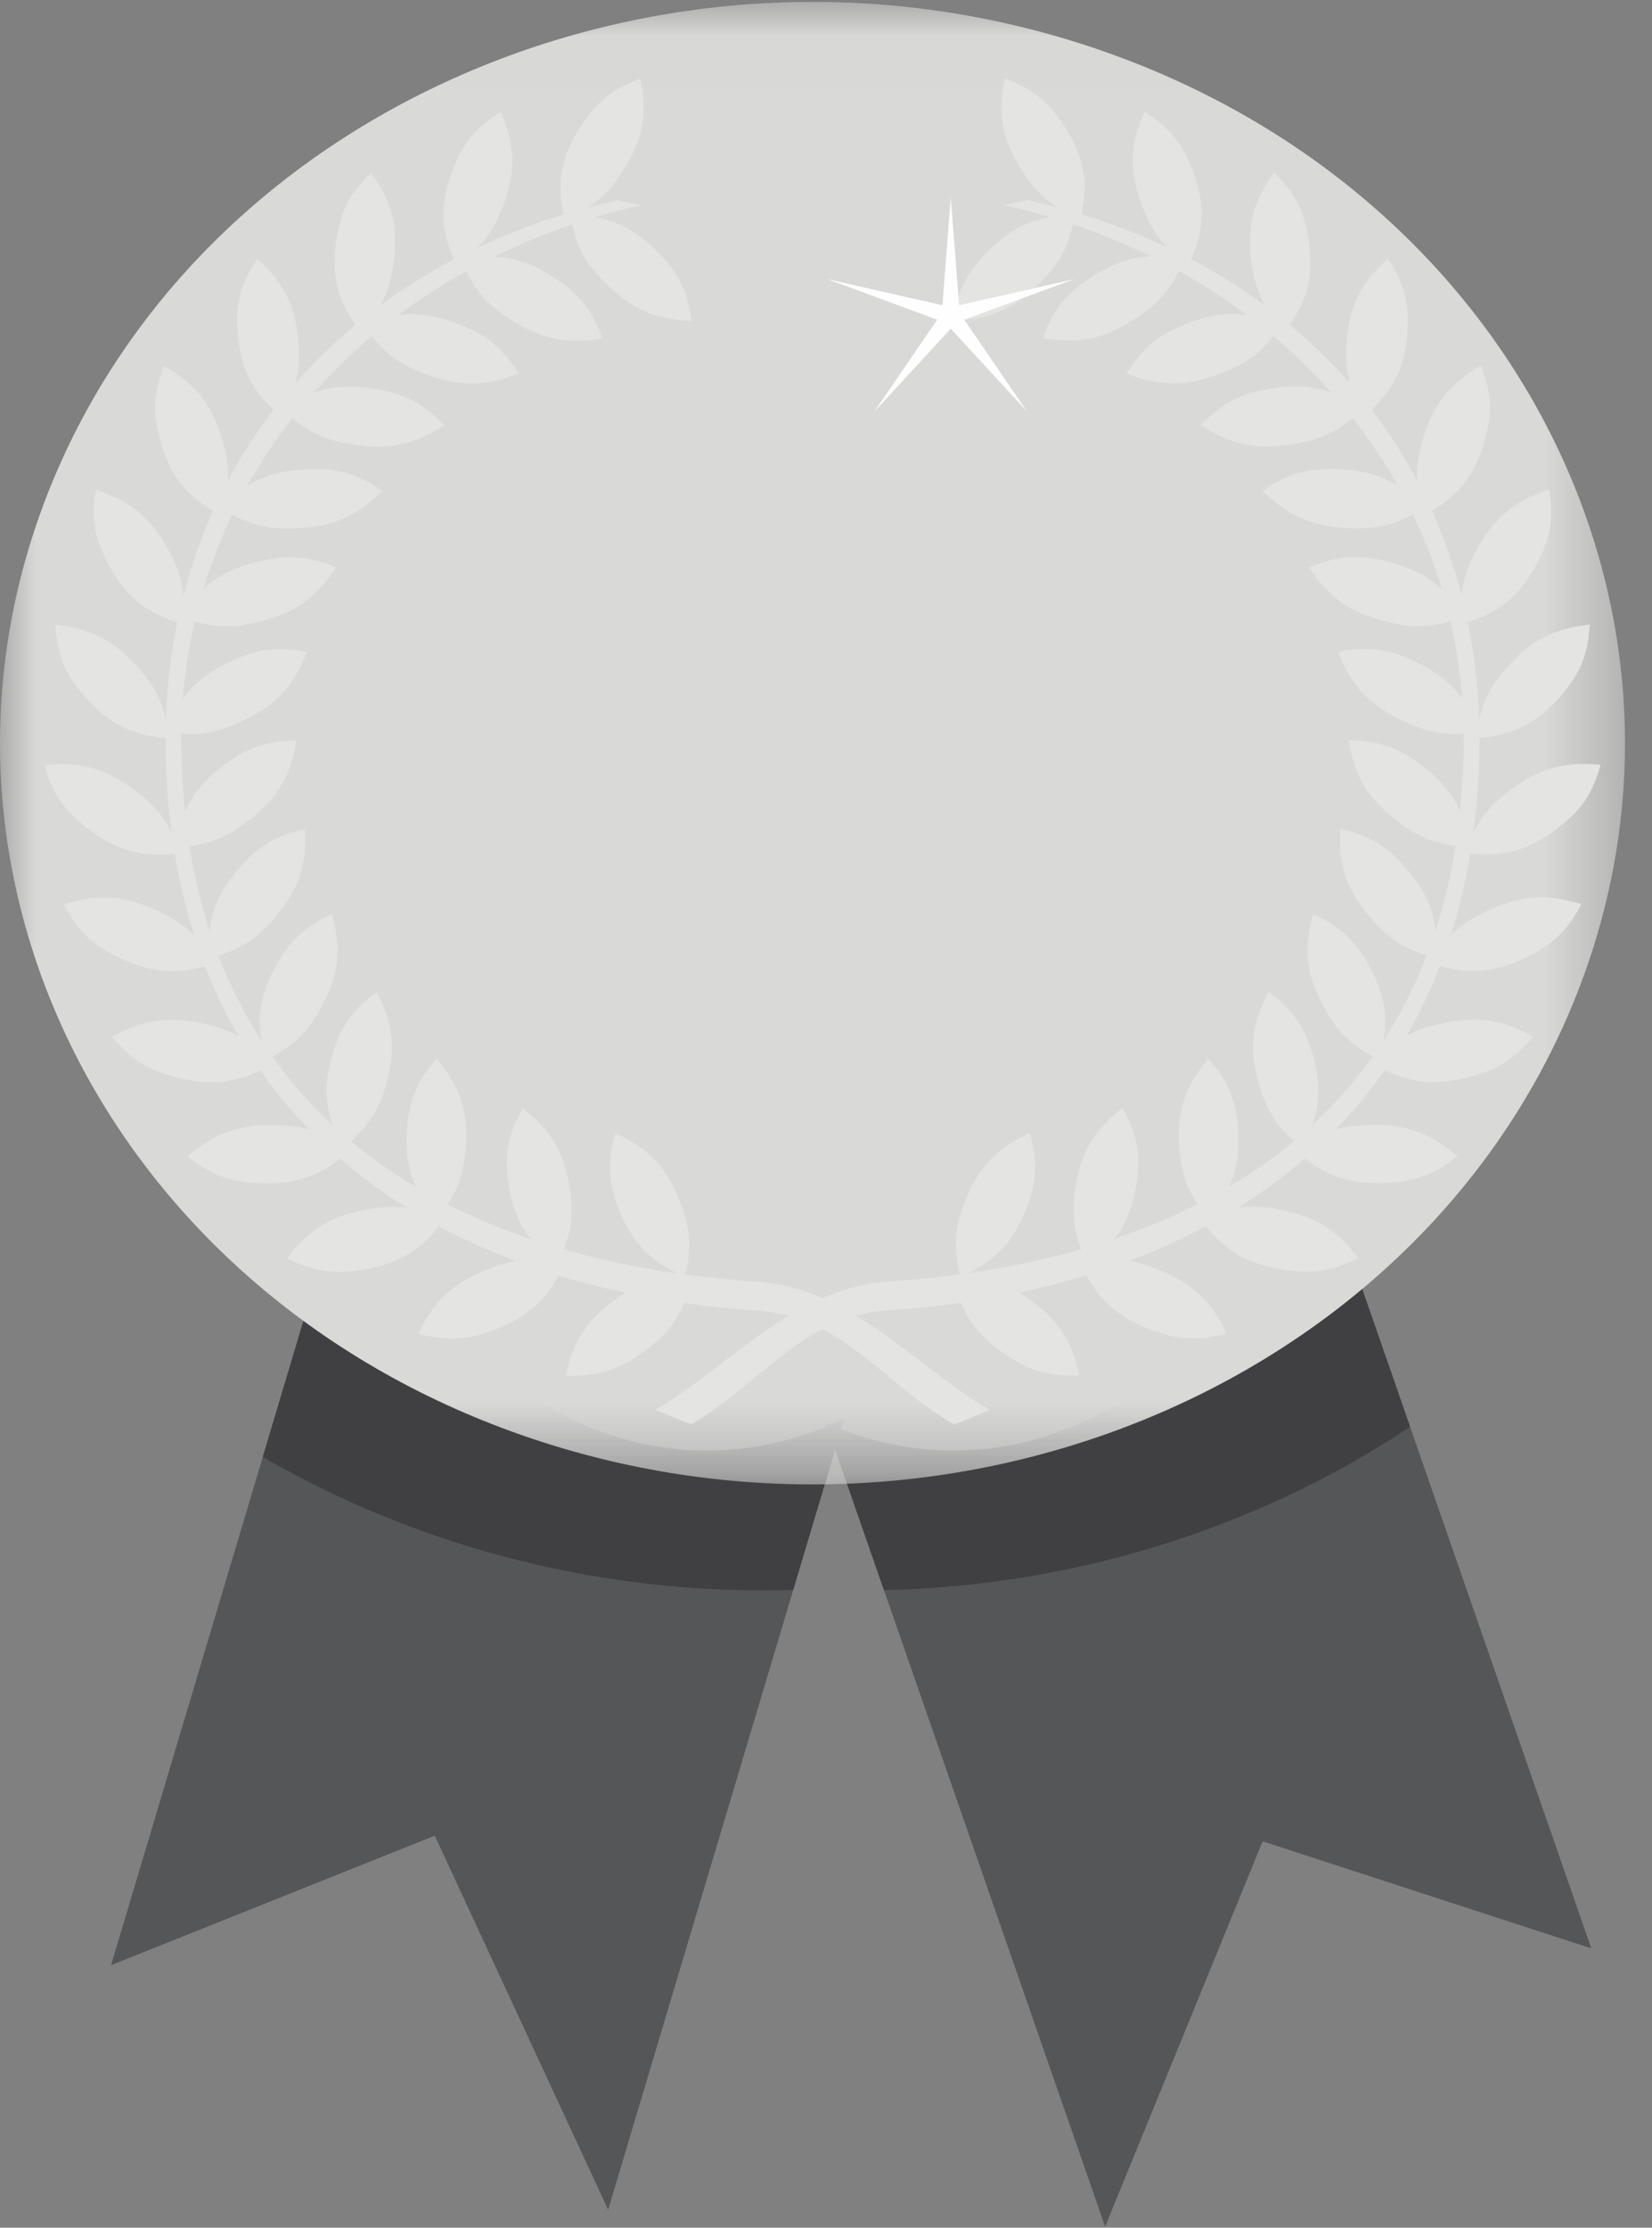 <?xml version="1.0" encoding="UTF-8"?>
<svg width="23px" height="31px" viewBox="0 0 23 31" version="1.1" xmlns="http://www.w3.org/2000/svg" xmlns:xlink="http://www.w3.org/1999/xlink">
    <rect x="0" y="0" width="23" height="31" fill="#808080" stroke="none"/>
    <!-- Generator: sketchtool 59.1 (101010) - https://sketch.com -->
    <title>11CCF359-C7DB-4927-B6AF-500AC4F4AE5D@2x</title>
    <desc>Created with sketchtool.</desc>
    <defs>
        <polygon id="path-1" points="0 0.015 22.624 0.015 22.624 20.644 0 20.644"></polygon>
    </defs>
    <g id="Page-1" stroke="none" stroke-width="1" fill="none" fill-rule="evenodd">
        <g id="Admin-Dashboard" transform="translate(-664, -761)">
            <g id="Group-16-2" transform="translate(664, 761)">
                <path d="M18.265,15.923 C17.165,19.307 14.195,21.007 11.498,19.8 L15.386,30.985 L17.579,25.623 L22.155,27.113 L18.265,15.923 Z" id="Fill-1" fill="#555658"></path>
                <path d="M7.909,19.727 C6.518,19.043 5.474,17.703 4.91,16.087 L1.546,27.347 L6.053,25.545 L8.467,30.75 L11.757,19.737 C10.56,20.318 9.198,20.361 7.909,19.727" id="Fill-3" fill="#555658"></path>
                <path d="M12.307,22.128 C14.957,22.07 17.516,21.264 19.632,19.855 L18.265,15.923 C17.165,19.307 14.195,21.007 11.498,19.8 L12.307,22.128 Z" id="Fill-5" fill="#404042"></path>
                <path d="M7.909,19.727 C6.518,19.043 5.474,17.703 4.91,16.087 L3.659,20.273 C4.384,20.695 5.166,21.057 6,21.348 C7.66,21.928 9.371,22.175 11.043,22.125 L11.757,19.737 C10.56,20.318 9.198,20.361 7.909,19.727" id="Fill-7" fill="#404042"></path>
                <g id="Group-11" transform="translate(0, 0.012)">
                    <mask id="mask-2" fill="white">
                        <use xlink:href="#path-1"></use>
                    </mask>
                    <g id="Clip-10"></g>
                    <path d="M21.872,14.02 C24.107,8.701 21.191,2.738 15.359,0.7 C9.527,-1.338 2.987,1.322 0.752,6.64 C-1.483,11.958 1.433,17.921 7.265,19.959 C13.098,21.997 19.638,19.338 21.872,14.02" id="Fill-9" fill="#D9D9D8" mask="url(#mask-2)"></path>
                </g>
                <path d="M20.716,12.67 C20.497,12.771 20.335,12.876 20.199,13.014 C20.313,12.656 20.403,12.277 20.469,11.878 C20.945,11.926 21.288,11.827 21.678,11.532 C22.015,11.276 22.172,11.045 22.284,10.642 C21.778,10.595 21.435,10.691 21.03,10.992 C20.78,11.179 20.627,11.351 20.513,11.588 C20.564,11.206 20.592,10.806 20.597,10.387 C20.598,10.348 20.597,10.309 20.597,10.271 C21.086,10.224 21.406,10.058 21.729,9.684 C22.004,9.366 22.109,9.107 22.133,8.691 C21.627,8.747 21.312,8.911 20.981,9.288 C20.766,9.532 20.652,9.739 20.593,10.012 C20.578,9.546 20.525,9.094 20.436,8.66 C20.885,8.514 21.155,8.287 21.386,7.866 C21.587,7.499 21.635,7.225 21.569,6.813 C21.088,6.971 20.814,7.195 20.57,7.63 C20.437,7.868 20.368,8.065 20.35,8.287 C20.244,7.877 20.106,7.483 19.936,7.108 C20.323,6.878 20.531,6.604 20.663,6.158 C20.783,5.758 20.771,5.479 20.619,5.09 C20.181,5.343 19.961,5.617 19.815,6.093 C19.747,6.316 19.718,6.501 19.731,6.689 C19.546,6.341 19.333,6.011 19.095,5.701 C19.417,5.401 19.559,5.092 19.594,4.634 C19.625,4.218 19.555,3.948 19.323,3.598 C18.949,3.934 18.792,4.247 18.75,4.743 C18.731,4.969 18.742,5.152 18.791,5.33 C18.535,5.039 18.256,4.768 17.954,4.518 C18.212,4.154 18.288,3.821 18.223,3.36 C18.165,2.947 18.039,2.698 17.739,2.402 C17.444,2.807 17.357,3.145 17.421,3.638 C17.454,3.885 17.51,4.073 17.611,4.25 C17.29,4.013 16.946,3.798 16.583,3.607 C16.77,3.187 16.777,2.84 16.612,2.393 C16.467,2 16.291,1.782 15.934,1.554 C15.732,2.01 15.719,2.359 15.887,2.828 C15.981,3.092 16.089,3.278 16.255,3.444 C15.875,3.264 15.475,3.11 15.057,2.981 C15.154,2.526 15.089,2.182 14.83,1.774 C14.605,1.42 14.386,1.242 13.989,1.092 C13.888,1.579 13.949,1.923 14.213,2.347 C14.366,2.593 14.515,2.755 14.721,2.885 C14.585,2.849 14.448,2.815 14.309,2.785 L13.977,2.854 C14.195,2.902 14.409,2.958 14.619,3.02 C14.283,3.078 14.022,3.226 13.749,3.5 C13.452,3.8 13.328,4.05 13.275,4.464 C13.783,4.442 14.109,4.3 14.467,3.947 C14.734,3.683 14.865,3.458 14.937,3.121 C15.313,3.248 15.677,3.398 16.025,3.569 C15.733,3.58 15.475,3.673 15.187,3.862 C14.833,4.094 14.659,4.314 14.519,4.707 C15.02,4.789 15.369,4.717 15.794,4.444 C16.099,4.249 16.272,4.063 16.412,3.771 C16.745,3.956 17.062,4.161 17.361,4.385 C17.087,4.346 16.825,4.387 16.517,4.507 C16.121,4.662 15.904,4.842 15.684,5.199 C16.157,5.381 16.514,5.381 16.987,5.2 C17.323,5.072 17.531,4.928 17.728,4.677 C18.017,4.921 18.287,5.183 18.536,5.463 C18.275,5.368 18.009,5.354 17.681,5.409 C17.261,5.48 17.01,5.612 16.718,5.916 C17.143,6.19 17.492,6.263 17.993,6.183 C18.351,6.125 18.585,6.026 18.833,5.818 C19.066,6.116 19.277,6.43 19.462,6.76 C19.225,6.61 18.965,6.54 18.628,6.528 C18.202,6.512 17.928,6.59 17.578,6.828 C17.935,7.182 18.261,7.324 18.769,7.348 C19.132,7.365 19.383,7.315 19.671,7.16 C19.832,7.495 19.968,7.844 20.077,8.206 C19.877,8.014 19.639,7.894 19.316,7.814 C18.902,7.712 18.618,7.733 18.225,7.895 C18.499,8.314 18.787,8.519 19.279,8.645 C19.628,8.734 19.883,8.737 20.193,8.647 C20.274,8.995 20.329,9.354 20.357,9.722 C20.205,9.508 20.002,9.351 19.715,9.212 C19.332,9.028 19.05,8.991 18.631,9.069 C18.81,9.535 19.048,9.794 19.502,10.018 C19.819,10.173 20.064,10.229 20.379,10.206 C20.38,10.266 20.38,10.325 20.379,10.385 C20.375,10.698 20.358,11 20.328,11.291 C20.225,11.05 20.06,10.855 19.808,10.661 C19.473,10.404 19.205,10.31 18.778,10.301 C18.854,10.793 19.032,11.095 19.429,11.406 C19.711,11.627 19.943,11.731 20.265,11.771 C20.199,12.189 20.105,12.582 19.985,12.952 C19.954,12.638 19.831,12.379 19.591,12.098 C19.318,11.777 19.076,11.631 18.66,11.536 C18.63,12.032 18.74,12.364 19.062,12.749 C19.305,13.039 19.522,13.189 19.863,13.296 C19.698,13.725 19.496,14.12 19.261,14.482 C19.327,14.124 19.268,13.819 19.073,13.458 C18.874,13.09 18.668,12.897 18.282,12.72 C18.147,13.199 18.184,13.546 18.417,13.988 C18.598,14.331 18.784,14.523 19.112,14.701 C18.862,15.052 18.58,15.371 18.269,15.658 C18.384,15.346 18.384,15.051 18.277,14.684 C18.161,14.283 18.001,14.053 17.661,13.801 C17.426,14.242 17.389,14.589 17.523,15.069 C17.623,15.426 17.756,15.649 18.017,15.878 C17.734,16.114 17.431,16.326 17.109,16.517 C17.222,16.282 17.259,16.032 17.238,15.721 C17.21,15.305 17.102,15.048 16.823,14.732 C16.5,15.116 16.389,15.448 16.418,15.944 C16.438,16.278 16.508,16.51 16.673,16.756 C16.306,16.942 15.918,17.103 15.514,17.24 C15.682,17.029 15.776,16.789 15.823,16.472 C15.884,16.059 15.833,15.785 15.627,15.42 C15.229,15.73 15.05,16.032 14.973,16.523 C14.921,16.86 14.941,17.103 15.055,17.383 C14.549,17.529 14.02,17.639 13.475,17.717 C13.881,17.522 14.112,17.266 14.284,16.833 C14.439,16.444 14.452,16.165 14.336,15.764 C13.877,15.979 13.633,16.234 13.445,16.695 C13.291,17.073 13.27,17.345 13.364,17.733 C13.338,17.737 13.312,17.74 13.286,17.743 C13.282,17.743 13.279,17.743 13.275,17.743 C13.275,17.743 13.275,17.744 13.275,17.744 C12.978,17.783 12.675,17.812 12.369,17.832 C12.039,17.854 11.735,17.939 11.449,18.064 C11.164,17.94 10.862,17.856 10.535,17.835 C10.228,17.814 9.926,17.785 9.628,17.747 C9.629,17.746 9.629,17.746 9.629,17.745 C9.625,17.745 9.621,17.746 9.618,17.746 C9.592,17.742 9.566,17.739 9.54,17.736 C9.634,17.347 9.612,17.076 9.458,16.698 C9.27,16.236 9.027,15.981 8.568,15.767 C8.452,16.168 8.465,16.446 8.619,16.835 C8.791,17.269 9.023,17.524 9.429,17.72 C8.883,17.641 8.354,17.531 7.848,17.386 C7.963,17.106 7.983,16.863 7.93,16.525 C7.853,16.034 7.675,15.732 7.277,15.422 C7.071,15.788 7.02,16.061 7.081,16.474 C7.128,16.791 7.221,17.032 7.389,17.242 C6.985,17.106 6.598,16.945 6.231,16.758 C6.396,16.512 6.465,16.281 6.485,15.946 C6.514,15.45 6.404,15.119 6.081,14.735 C5.802,15.05 5.694,15.308 5.665,15.724 C5.644,16.035 5.682,16.284 5.794,16.519 C5.473,16.329 5.169,16.116 4.886,15.881 C5.147,15.651 5.28,15.429 5.381,15.071 C5.515,14.591 5.477,14.245 5.243,13.804 C4.903,14.055 4.742,14.285 4.626,14.686 C4.52,15.053 4.519,15.348 4.635,15.661 C4.324,15.373 4.042,15.055 3.792,14.703 C4.12,14.526 4.305,14.334 4.487,13.99 C4.72,13.548 4.757,13.202 4.621,12.722 C4.235,12.9 4.029,13.092 3.83,13.461 C3.636,13.822 3.577,14.126 3.643,14.485 C3.408,14.123 3.206,13.728 3.041,13.298 C3.382,13.192 3.598,13.042 3.842,12.751 C4.164,12.367 4.274,12.035 4.243,11.538 C3.828,11.633 3.586,11.78 3.313,12.1 C3.073,12.381 2.95,12.641 2.919,12.954 C2.799,12.585 2.705,12.191 2.638,11.774 C2.961,11.733 3.193,11.629 3.475,11.408 C3.872,11.098 4.05,10.795 4.125,10.304 C3.699,10.312 3.431,10.406 3.096,10.664 C2.844,10.858 2.679,11.053 2.576,11.293 C2.546,11.003 2.528,10.701 2.525,10.387 C2.524,10.328 2.524,10.268 2.525,10.209 C2.839,10.231 3.085,10.176 3.401,10.02 C3.856,9.797 4.094,9.537 4.273,9.072 C3.854,8.994 3.571,9.031 3.189,9.215 C2.901,9.353 2.698,9.511 2.546,9.725 C2.575,9.357 2.63,8.998 2.71,8.649 C3.021,8.74 3.276,8.737 3.625,8.647 C4.117,8.521 4.405,8.316 4.678,7.897 C4.285,7.735 4.002,7.714 3.588,7.817 C3.264,7.897 3.026,8.016 2.827,8.208 C2.935,7.847 3.072,7.497 3.233,7.162 C3.521,7.317 3.772,7.367 4.135,7.35 C4.643,7.327 4.969,7.185 5.325,6.83 C4.976,6.592 4.702,6.514 4.276,6.53 C3.939,6.543 3.679,6.612 3.441,6.763 C3.627,6.433 3.837,6.118 4.071,5.82 C4.318,6.029 4.553,6.128 4.91,6.185 C5.412,6.266 5.761,6.192 6.185,5.919 C5.894,5.614 5.643,5.482 5.223,5.411 C4.895,5.356 4.628,5.37 4.368,5.465 C4.616,5.186 4.887,4.923 5.176,4.679 C5.373,4.931 5.581,5.075 5.916,5.203 C6.39,5.384 6.747,5.383 7.22,5.201 C6.999,4.844 6.782,4.664 6.386,4.51 C6.079,4.39 5.816,4.349 5.543,4.388 C5.842,4.164 6.159,3.959 6.492,3.774 C6.631,4.066 6.805,4.251 7.109,4.447 C7.534,4.719 7.883,4.792 8.385,4.71 C8.245,4.316 8.071,4.096 7.716,3.864 C7.429,3.676 7.17,3.583 6.879,3.572 C7.227,3.4 7.59,3.251 7.966,3.124 C8.039,3.461 8.169,3.685 8.437,3.949 C8.795,4.303 9.121,4.444 9.629,4.466 C9.575,4.052 9.452,3.802 9.155,3.503 C8.882,3.229 8.62,3.081 8.284,3.023 C8.495,2.96 8.709,2.905 8.926,2.857 L8.594,2.787 C8.455,2.818 8.318,2.852 8.183,2.888 C8.389,2.757 8.538,2.595 8.69,2.35 C8.955,1.925 9.016,1.581 8.915,1.094 C8.517,1.245 8.298,1.423 8.074,1.777 C7.815,2.185 7.749,2.528 7.847,2.984 C7.429,3.112 7.029,3.267 6.648,3.446 C6.814,3.28 6.922,3.094 7.017,2.83 C7.185,2.361 7.172,2.013 6.97,1.557 C6.613,1.785 6.436,2.003 6.292,2.395 C6.127,2.842 6.134,3.189 6.321,3.609 C5.957,3.801 5.614,4.015 5.293,4.252 C5.394,4.076 5.45,3.887 5.482,3.641 C5.547,3.147 5.46,2.809 5.165,2.405 C4.864,2.7 4.738,2.95 4.68,3.362 C4.616,3.823 4.692,4.157 4.95,4.52 C4.648,4.771 4.368,5.042 4.113,5.332 C4.162,5.155 4.172,4.972 4.153,4.745 C4.112,4.25 3.955,3.937 3.58,3.6 C3.349,3.951 3.279,4.22 3.31,4.636 C3.344,5.095 3.487,5.403 3.808,5.703 C3.57,6.014 3.358,6.344 3.173,6.691 C3.185,6.503 3.157,6.319 3.088,6.096 C2.942,5.619 2.722,5.345 2.284,5.092 C2.133,5.482 2.121,5.76 2.24,6.161 C2.373,6.607 2.58,6.881 2.967,7.11 C2.798,7.485 2.66,7.879 2.554,8.289 C2.536,8.067 2.467,7.87 2.334,7.633 C2.09,7.197 1.816,6.973 1.334,6.815 C1.269,7.227 1.316,7.501 1.518,7.869 C1.749,8.29 2.019,8.517 2.467,8.662 C2.378,9.097 2.325,9.548 2.31,10.015 C2.252,9.742 2.138,9.534 1.923,9.29 C1.591,8.913 1.276,8.75 0.771,8.693 C0.795,9.109 0.9,9.368 1.175,9.687 C1.498,10.06 1.818,10.226 2.306,10.273 C2.306,10.312 2.306,10.35 2.306,10.389 C2.311,10.808 2.34,11.208 2.391,11.59 C2.277,11.353 2.124,11.181 1.873,10.995 C1.469,10.693 1.126,10.598 0.62,10.645 C0.731,11.047 0.889,11.279 1.226,11.534 C1.615,11.829 1.958,11.929 2.434,11.881 C2.5,12.28 2.591,12.659 2.705,13.017 C2.568,12.878 2.407,12.773 2.188,12.672 C1.728,12.46 1.372,12.436 0.887,12.585 C1.081,12.956 1.285,13.15 1.669,13.332 C2.09,13.53 2.433,13.565 2.856,13.445 C2.988,13.788 3.144,14.111 3.319,14.414 C3.185,14.343 3.035,14.291 2.851,14.249 C2.357,14.134 2.003,14.184 1.561,14.428 C1.83,14.751 2.071,14.9 2.485,14.999 C2.921,15.104 3.254,15.075 3.624,14.893 C3.83,15.188 4.057,15.463 4.304,15.717 C4.164,15.679 4.014,15.66 3.836,15.656 C3.328,15.645 2.993,15.765 2.612,16.094 C2.944,16.355 3.211,16.452 3.637,16.465 C4.089,16.479 4.41,16.382 4.736,16.124 C5.025,16.374 5.334,16.601 5.662,16.805 C5.489,16.783 5.312,16.794 5.099,16.833 C4.599,16.925 4.297,17.11 3.994,17.51 C4.375,17.698 4.656,17.738 5.076,17.665 C5.541,17.583 5.84,17.411 6.112,17.065 C6.453,17.248 6.811,17.409 7.182,17.548 C7.05,17.571 6.915,17.612 6.763,17.674 C6.294,17.866 6.037,18.109 5.826,18.561 C6.238,18.668 6.522,18.65 6.917,18.492 C7.334,18.326 7.587,18.111 7.776,17.75 C8.081,17.843 8.393,17.923 8.712,17.99 C8.671,18.016 8.629,18.044 8.585,18.074 C8.172,18.364 7.978,18.657 7.877,19.144 C8.303,19.157 8.576,19.077 8.924,18.837 C9.223,18.631 9.409,18.417 9.523,18.132 C9.853,18.179 10.189,18.213 10.528,18.235 C10.689,18.246 10.838,18.272 10.979,18.31 C10.324,18.706 9.745,19.257 9.123,19.619 L9.62,19.821 C10.314,19.419 10.801,18.834 11.449,18.496 C12.1,18.834 12.588,19.421 13.284,19.824 L13.781,19.621 C13.156,19.259 12.576,18.706 11.919,18.31 C12.061,18.27 12.212,18.243 12.375,18.233 C12.715,18.211 13.051,18.176 13.381,18.129 C13.495,18.414 13.68,18.628 13.979,18.835 C14.328,19.075 14.601,19.155 15.027,19.141 C14.925,18.654 14.731,18.362 14.318,18.072 C14.275,18.041 14.233,18.013 14.191,17.987 C14.51,17.92 14.822,17.84 15.127,17.747 C15.317,18.108 15.57,18.324 15.986,18.49 C16.381,18.647 16.665,18.665 17.078,18.558 C16.866,18.106 16.61,17.864 16.141,17.672 C15.989,17.609 15.854,17.568 15.721,17.546 C16.093,17.406 16.45,17.245 16.791,17.063 C17.064,17.409 17.363,17.58 17.827,17.662 C18.247,17.736 18.529,17.695 18.909,17.507 C18.607,17.108 18.304,16.923 17.805,16.83 C17.592,16.791 17.415,16.781 17.242,16.803 C17.57,16.599 17.879,16.372 18.168,16.122 C18.493,16.379 18.815,16.476 19.266,16.463 C19.693,16.449 19.96,16.353 20.292,16.091 C19.911,15.762 19.576,15.643 19.067,15.654 C18.889,15.658 18.739,15.676 18.6,15.714 C18.846,15.46 19.074,15.186 19.28,14.891 C19.65,15.073 19.983,15.101 20.419,14.997 C20.833,14.897 21.074,14.749 21.343,14.425 C20.9,14.181 20.547,14.132 20.052,14.247 C19.868,14.289 19.719,14.34 19.585,14.412 C19.76,14.109 19.915,13.786 20.048,13.443 C20.471,13.563 20.814,13.528 21.235,13.329 C21.619,13.147 21.822,12.953 22.017,12.582 C21.532,12.433 21.176,12.457 20.716,12.67" id="Fill-12" fill="#E4E4E3"></path>
                <polygon id="Fill-14" fill="#FEFEFE" points="13.237 2.743 13.353 4.248 14.959 3.883 13.424 4.449 14.301 5.729 13.237 4.574 12.172 5.729 13.049 4.449 11.515 3.883 13.121 4.248"></polygon>
            </g>
        </g>
    </g>
</svg>